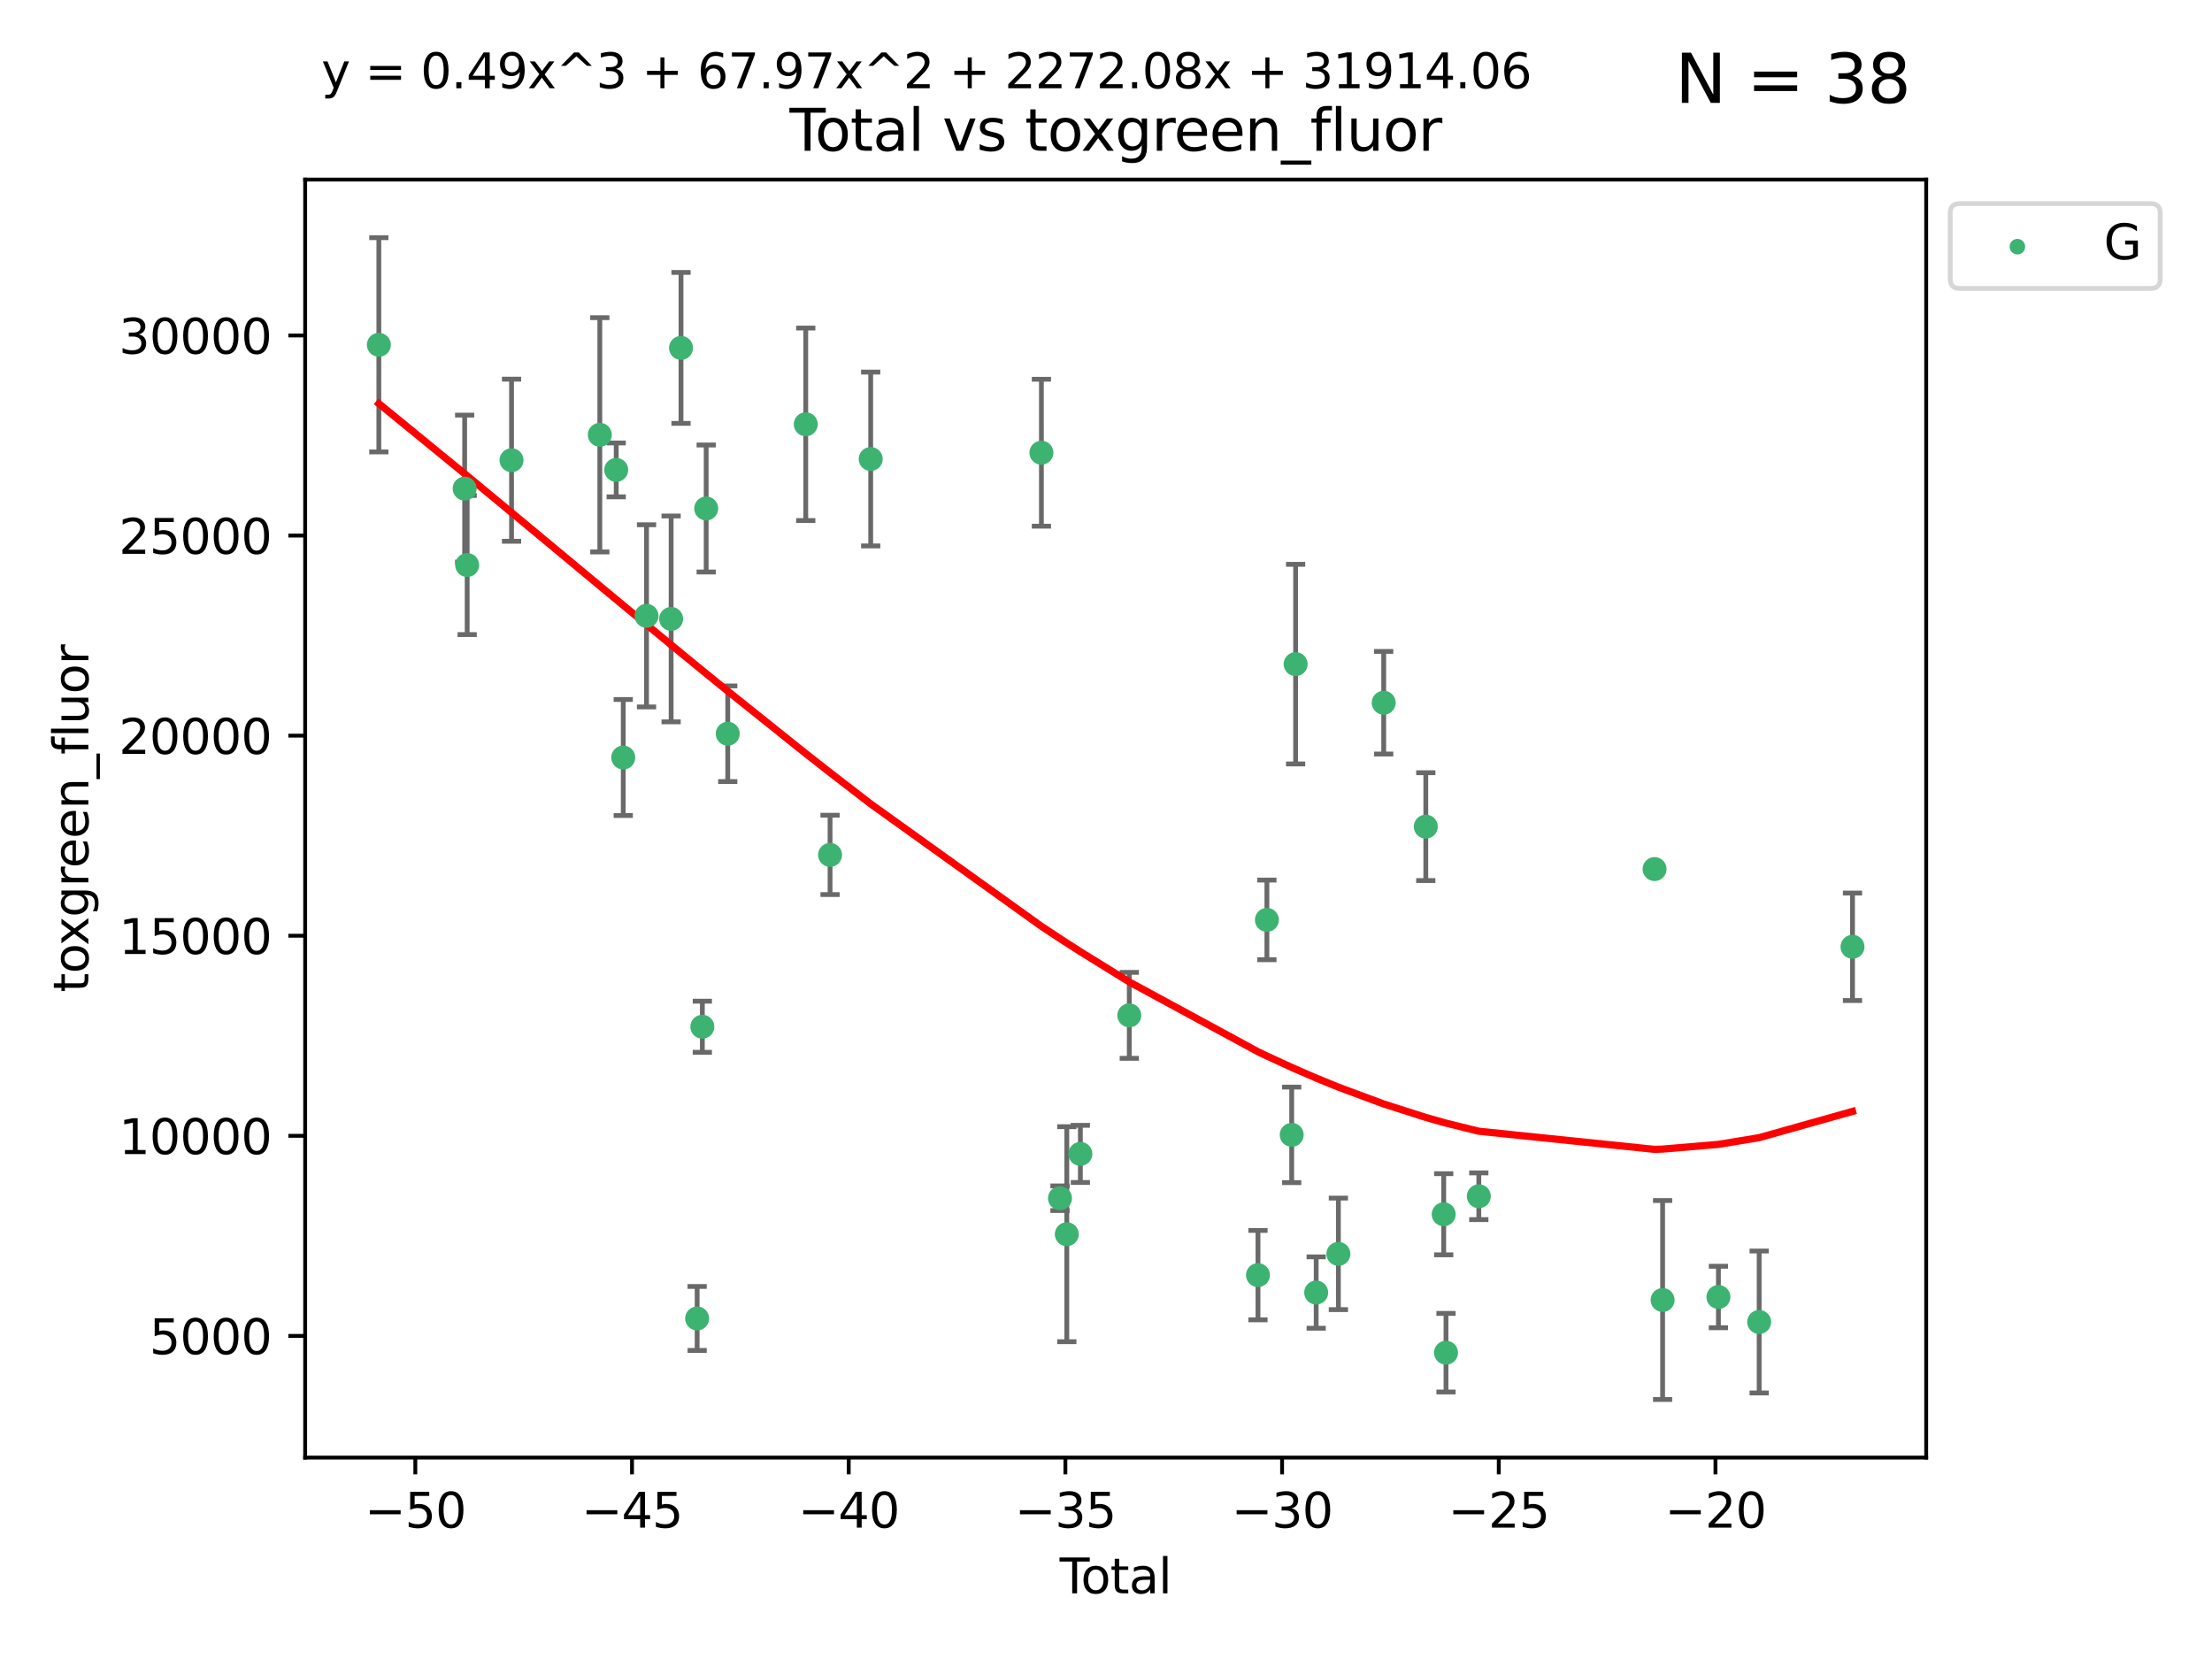 <?xml version="1.0" encoding="utf-8" standalone="no"?>
<!DOCTYPE svg PUBLIC "-//W3C//DTD SVG 1.1//EN"
  "http://www.w3.org/Graphics/SVG/1.1/DTD/svg11.dtd">
<svg xmlns:xlink="http://www.w3.org/1999/xlink" width="460.8pt" height="345.6pt" viewBox="0 0 460.8 345.6" xmlns="http://www.w3.org/2000/svg" version="1.1">
 <defs>
  <style type="text/css">*{stroke-linejoin: round; stroke-linecap: butt}</style>
 </defs>
 <g id="figure_1">
  <g id="patch_1">
   <path d="M 0 345.6 
L 460.8 345.6 
L 460.8 0 
L 0 0 
z
" style="fill: #ffffff"/>
  </g>
  <g id="axes_1">
   <g id="patch_2">
    <path d="M 63.571 303.64 
L 401.26 303.64 
L 401.26 37.411 
L 63.571 37.411 
z
" style="fill: #ffffff"/>
   </g>
   <g id="PathCollection_1">
    <defs>
     <path id="m4b90ef62dd" d="M 0 1.118 
C 0.297 1.118 0.581 1 0.791 0.791 
C 1 0.581 1.118 0.297 1.118 0 
C 1.118 -0.297 1 -0.581 0.791 -0.791 
C 0.581 -1 0.297 -1.118 0 -1.118 
C -0.297 -1.118 -0.581 -1 -0.791 -0.791 
C -1 -0.581 -1.118 -0.297 -1.118 0 
C -1.118 0.297 -1 0.581 -0.791 0.791 
C -0.581 1 -0.297 1.118 0 1.118 
z
" style="stroke: #3cb371"/>
    </defs>
    <g clip-path="url(#pc5e5e5d4c7)">
     <use xlink:href="#m4b90ef62dd" x="78.921" y="71.829" style="fill: #3cb371; stroke: #3cb371"/>
     <use xlink:href="#m4b90ef62dd" x="96.795" y="101.783" style="fill: #3cb371; stroke: #3cb371"/>
     <use xlink:href="#m4b90ef62dd" x="97.319" y="117.705" style="fill: #3cb371; stroke: #3cb371"/>
     <use xlink:href="#m4b90ef62dd" x="106.562" y="95.87" style="fill: #3cb371; stroke: #3cb371"/>
     <use xlink:href="#m4b90ef62dd" x="124.953" y="90.578" style="fill: #3cb371; stroke: #3cb371"/>
     <use xlink:href="#m4b90ef62dd" x="128.369" y="97.889" style="fill: #3cb371; stroke: #3cb371"/>
     <use xlink:href="#m4b90ef62dd" x="129.835" y="157.804" style="fill: #3cb371; stroke: #3cb371"/>
     <use xlink:href="#m4b90ef62dd" x="134.685" y="128.29" style="fill: #3cb371; stroke: #3cb371"/>
     <use xlink:href="#m4b90ef62dd" x="139.807" y="128.929" style="fill: #3cb371; stroke: #3cb371"/>
     <use xlink:href="#m4b90ef62dd" x="141.868" y="72.475" style="fill: #3cb371; stroke: #3cb371"/>
     <use xlink:href="#m4b90ef62dd" x="145.227" y="274.66" style="fill: #3cb371; stroke: #3cb371"/>
     <use xlink:href="#m4b90ef62dd" x="146.31" y="213.887" style="fill: #3cb371; stroke: #3cb371"/>
     <use xlink:href="#m4b90ef62dd" x="147.112" y="105.928" style="fill: #3cb371; stroke: #3cb371"/>
     <use xlink:href="#m4b90ef62dd" x="151.6" y="152.848" style="fill: #3cb371; stroke: #3cb371"/>
     <use xlink:href="#m4b90ef62dd" x="167.853" y="88.387" style="fill: #3cb371; stroke: #3cb371"/>
     <use xlink:href="#m4b90ef62dd" x="172.916" y="178.087" style="fill: #3cb371; stroke: #3cb371"/>
     <use xlink:href="#m4b90ef62dd" x="181.383" y="95.619" style="fill: #3cb371; stroke: #3cb371"/>
     <use xlink:href="#m4b90ef62dd" x="216.945" y="94.31" style="fill: #3cb371; stroke: #3cb371"/>
     <use xlink:href="#m4b90ef62dd" x="220.816" y="249.612" style="fill: #3cb371; stroke: #3cb371"/>
     <use xlink:href="#m4b90ef62dd" x="222.236" y="257.109" style="fill: #3cb371; stroke: #3cb371"/>
     <use xlink:href="#m4b90ef62dd" x="225.061" y="240.379" style="fill: #3cb371; stroke: #3cb371"/>
     <use xlink:href="#m4b90ef62dd" x="235.252" y="211.515" style="fill: #3cb371; stroke: #3cb371"/>
     <use xlink:href="#m4b90ef62dd" x="262.06" y="265.63" style="fill: #3cb371; stroke: #3cb371"/>
     <use xlink:href="#m4b90ef62dd" x="263.919" y="191.631" style="fill: #3cb371; stroke: #3cb371"/>
     <use xlink:href="#m4b90ef62dd" x="269.086" y="236.411" style="fill: #3cb371; stroke: #3cb371"/>
     <use xlink:href="#m4b90ef62dd" x="269.902" y="138.35" style="fill: #3cb371; stroke: #3cb371"/>
     <use xlink:href="#m4b90ef62dd" x="274.184" y="269.261" style="fill: #3cb371; stroke: #3cb371"/>
     <use xlink:href="#m4b90ef62dd" x="278.809" y="261.204" style="fill: #3cb371; stroke: #3cb371"/>
     <use xlink:href="#m4b90ef62dd" x="288.251" y="146.392" style="fill: #3cb371; stroke: #3cb371"/>
     <use xlink:href="#m4b90ef62dd" x="297.018" y="172.205" style="fill: #3cb371; stroke: #3cb371"/>
     <use xlink:href="#m4b90ef62dd" x="300.752" y="252.953" style="fill: #3cb371; stroke: #3cb371"/>
     <use xlink:href="#m4b90ef62dd" x="301.228" y="281.793" style="fill: #3cb371; stroke: #3cb371"/>
     <use xlink:href="#m4b90ef62dd" x="308.064" y="249.2" style="fill: #3cb371; stroke: #3cb371"/>
     <use xlink:href="#m4b90ef62dd" x="344.679" y="181.043" style="fill: #3cb371; stroke: #3cb371"/>
     <use xlink:href="#m4b90ef62dd" x="346.352" y="270.814" style="fill: #3cb371; stroke: #3cb371"/>
     <use xlink:href="#m4b90ef62dd" x="357.978" y="270.188" style="fill: #3cb371; stroke: #3cb371"/>
     <use xlink:href="#m4b90ef62dd" x="366.466" y="275.395" style="fill: #3cb371; stroke: #3cb371"/>
     <use xlink:href="#m4b90ef62dd" x="385.911" y="197.234" style="fill: #3cb371; stroke: #3cb371"/>
    </g>
   </g>
   <g id="matplotlib.axis_1">
    <g id="xtick_1">
     <g id="line2d_1">
      <defs>
       <path id="m1145db786d" d="M 0 0 
L 0 3.5 
" style="stroke: #000000; stroke-width: 0.8"/>
      </defs>
      <g>
       <use xlink:href="#m1145db786d" x="86.519" y="303.64" style="stroke: #000000; stroke-width: 0.8"/>
      </g>
     </g>
     <g id="text_1">
      <!-- −50 -->
      <g transform="translate(75.966 318.238)scale(0.1 -0.1)">
       <defs>
        <path id="DejaVuSans-2212" d="M 678 2272 
L 4684 2272 
L 4684 1741 
L 678 1741 
L 678 2272 
z
" transform="scale(0.016)"/>
        <path id="DejaVuSans-35" d="M 691 4666 
L 3169 4666 
L 3169 4134 
L 1269 4134 
L 1269 2991 
Q 1406 3038 1543 3061 
Q 1681 3084 1819 3084 
Q 2600 3084 3056 2656 
Q 3513 2228 3513 1497 
Q 3513 744 3044 326 
Q 2575 -91 1722 -91 
Q 1428 -91 1123 -41 
Q 819 9 494 109 
L 494 744 
Q 775 591 1075 516 
Q 1375 441 1709 441 
Q 2250 441 2565 725 
Q 2881 1009 2881 1497 
Q 2881 1984 2565 2268 
Q 2250 2553 1709 2553 
Q 1456 2553 1204 2497 
Q 953 2441 691 2322 
L 691 4666 
z
" transform="scale(0.016)"/>
        <path id="DejaVuSans-30" d="M 2034 4250 
Q 1547 4250 1301 3770 
Q 1056 3291 1056 2328 
Q 1056 1369 1301 889 
Q 1547 409 2034 409 
Q 2525 409 2770 889 
Q 3016 1369 3016 2328 
Q 3016 3291 2770 3770 
Q 2525 4250 2034 4250 
z
M 2034 4750 
Q 2819 4750 3233 4129 
Q 3647 3509 3647 2328 
Q 3647 1150 3233 529 
Q 2819 -91 2034 -91 
Q 1250 -91 836 529 
Q 422 1150 422 2328 
Q 422 3509 836 4129 
Q 1250 4750 2034 4750 
z
" transform="scale(0.016)"/>
       </defs>
       <use xlink:href="#DejaVuSans-2212"/>
       <use xlink:href="#DejaVuSans-35" x="83.789"/>
       <use xlink:href="#DejaVuSans-30" x="147.412"/>
      </g>
     </g>
    </g>
    <g id="xtick_2">
     <g id="line2d_2">
      <g>
       <use xlink:href="#m1145db786d" x="131.659" y="303.64" style="stroke: #000000; stroke-width: 0.8"/>
      </g>
     </g>
     <g id="text_2">
      <!-- −45 -->
      <g transform="translate(121.107 318.238)scale(0.1 -0.1)">
       <defs>
        <path id="DejaVuSans-34" d="M 2419 4116 
L 825 1625 
L 2419 1625 
L 2419 4116 
z
M 2253 4666 
L 3047 4666 
L 3047 1625 
L 3713 1625 
L 3713 1100 
L 3047 1100 
L 3047 0 
L 2419 0 
L 2419 1100 
L 313 1100 
L 313 1709 
L 2253 4666 
z
" transform="scale(0.016)"/>
       </defs>
       <use xlink:href="#DejaVuSans-2212"/>
       <use xlink:href="#DejaVuSans-34" x="83.789"/>
       <use xlink:href="#DejaVuSans-35" x="147.412"/>
      </g>
     </g>
    </g>
    <g id="xtick_3">
     <g id="line2d_3">
      <g>
       <use xlink:href="#m1145db786d" x="176.8" y="303.64" style="stroke: #000000; stroke-width: 0.8"/>
      </g>
     </g>
     <g id="text_3">
      <!-- −40 -->
      <g transform="translate(166.247 318.238)scale(0.1 -0.1)">
       <use xlink:href="#DejaVuSans-2212"/>
       <use xlink:href="#DejaVuSans-34" x="83.789"/>
       <use xlink:href="#DejaVuSans-30" x="147.412"/>
      </g>
     </g>
    </g>
    <g id="xtick_4">
     <g id="line2d_4">
      <g>
       <use xlink:href="#m1145db786d" x="221.94" y="303.64" style="stroke: #000000; stroke-width: 0.8"/>
      </g>
     </g>
     <g id="text_4">
      <!-- −35 -->
      <g transform="translate(211.388 318.238)scale(0.1 -0.1)">
       <defs>
        <path id="DejaVuSans-33" d="M 2597 2516 
Q 3050 2419 3304 2112 
Q 3559 1806 3559 1356 
Q 3559 666 3084 287 
Q 2609 -91 1734 -91 
Q 1441 -91 1130 -33 
Q 819 25 488 141 
L 488 750 
Q 750 597 1062 519 
Q 1375 441 1716 441 
Q 2309 441 2620 675 
Q 2931 909 2931 1356 
Q 2931 1769 2642 2001 
Q 2353 2234 1838 2234 
L 1294 2234 
L 1294 2753 
L 1863 2753 
Q 2328 2753 2575 2939 
Q 2822 3125 2822 3475 
Q 2822 3834 2567 4026 
Q 2313 4219 1838 4219 
Q 1578 4219 1281 4162 
Q 984 4106 628 3988 
L 628 4550 
Q 988 4650 1302 4700 
Q 1616 4750 1894 4750 
Q 2613 4750 3031 4423 
Q 3450 4097 3450 3541 
Q 3450 3153 3228 2886 
Q 3006 2619 2597 2516 
z
" transform="scale(0.016)"/>
       </defs>
       <use xlink:href="#DejaVuSans-2212"/>
       <use xlink:href="#DejaVuSans-33" x="83.789"/>
       <use xlink:href="#DejaVuSans-35" x="147.412"/>
      </g>
     </g>
    </g>
    <g id="xtick_5">
     <g id="line2d_5">
      <g>
       <use xlink:href="#m1145db786d" x="267.081" y="303.64" style="stroke: #000000; stroke-width: 0.8"/>
      </g>
     </g>
     <g id="text_5">
      <!-- −30 -->
      <g transform="translate(256.528 318.238)scale(0.1 -0.1)">
       <use xlink:href="#DejaVuSans-2212"/>
       <use xlink:href="#DejaVuSans-33" x="83.789"/>
       <use xlink:href="#DejaVuSans-30" x="147.412"/>
      </g>
     </g>
    </g>
    <g id="xtick_6">
     <g id="line2d_6">
      <g>
       <use xlink:href="#m1145db786d" x="312.221" y="303.64" style="stroke: #000000; stroke-width: 0.8"/>
      </g>
     </g>
     <g id="text_6">
      <!-- −25 -->
      <g transform="translate(301.669 318.238)scale(0.1 -0.1)">
       <defs>
        <path id="DejaVuSans-32" d="M 1228 531 
L 3431 531 
L 3431 0 
L 469 0 
L 469 531 
Q 828 903 1448 1529 
Q 2069 2156 2228 2338 
Q 2531 2678 2651 2914 
Q 2772 3150 2772 3378 
Q 2772 3750 2511 3984 
Q 2250 4219 1831 4219 
Q 1534 4219 1204 4116 
Q 875 4013 500 3803 
L 500 4441 
Q 881 4594 1212 4672 
Q 1544 4750 1819 4750 
Q 2544 4750 2975 4387 
Q 3406 4025 3406 3419 
Q 3406 3131 3298 2873 
Q 3191 2616 2906 2266 
Q 2828 2175 2409 1742 
Q 1991 1309 1228 531 
z
" transform="scale(0.016)"/>
       </defs>
       <use xlink:href="#DejaVuSans-2212"/>
       <use xlink:href="#DejaVuSans-32" x="83.789"/>
       <use xlink:href="#DejaVuSans-35" x="147.412"/>
      </g>
     </g>
    </g>
    <g id="xtick_7">
     <g id="line2d_7">
      <g>
       <use xlink:href="#m1145db786d" x="357.362" y="303.64" style="stroke: #000000; stroke-width: 0.8"/>
      </g>
     </g>
     <g id="text_7">
      <!-- −20 -->
      <g transform="translate(346.81 318.238)scale(0.1 -0.1)">
       <use xlink:href="#DejaVuSans-2212"/>
       <use xlink:href="#DejaVuSans-32" x="83.789"/>
       <use xlink:href="#DejaVuSans-30" x="147.412"/>
      </g>
     </g>
    </g>
    <g id="text_8">
     <!-- Total -->
     <g transform="translate(220.739 331.917)scale(0.1 -0.1)">
      <defs>
       <path id="DejaVuSans-54" d="M -19 4666 
L 3928 4666 
L 3928 4134 
L 2272 4134 
L 2272 0 
L 1638 0 
L 1638 4134 
L -19 4134 
L -19 4666 
z
" transform="scale(0.016)"/>
       <path id="DejaVuSans-6f" d="M 1959 3097 
Q 1497 3097 1228 2736 
Q 959 2375 959 1747 
Q 959 1119 1226 758 
Q 1494 397 1959 397 
Q 2419 397 2687 759 
Q 2956 1122 2956 1747 
Q 2956 2369 2687 2733 
Q 2419 3097 1959 3097 
z
M 1959 3584 
Q 2709 3584 3137 3096 
Q 3566 2609 3566 1747 
Q 3566 888 3137 398 
Q 2709 -91 1959 -91 
Q 1206 -91 779 398 
Q 353 888 353 1747 
Q 353 2609 779 3096 
Q 1206 3584 1959 3584 
z
" transform="scale(0.016)"/>
       <path id="DejaVuSans-74" d="M 1172 4494 
L 1172 3500 
L 2356 3500 
L 2356 3053 
L 1172 3053 
L 1172 1153 
Q 1172 725 1289 603 
Q 1406 481 1766 481 
L 2356 481 
L 2356 0 
L 1766 0 
Q 1100 0 847 248 
Q 594 497 594 1153 
L 594 3053 
L 172 3053 
L 172 3500 
L 594 3500 
L 594 4494 
L 1172 4494 
z
" transform="scale(0.016)"/>
       <path id="DejaVuSans-61" d="M 2194 1759 
Q 1497 1759 1228 1600 
Q 959 1441 959 1056 
Q 959 750 1161 570 
Q 1363 391 1709 391 
Q 2188 391 2477 730 
Q 2766 1069 2766 1631 
L 2766 1759 
L 2194 1759 
z
M 3341 1997 
L 3341 0 
L 2766 0 
L 2766 531 
Q 2569 213 2275 61 
Q 1981 -91 1556 -91 
Q 1019 -91 701 211 
Q 384 513 384 1019 
Q 384 1609 779 1909 
Q 1175 2209 1959 2209 
L 2766 2209 
L 2766 2266 
Q 2766 2663 2505 2880 
Q 2244 3097 1772 3097 
Q 1472 3097 1187 3025 
Q 903 2953 641 2809 
L 641 3341 
Q 956 3463 1253 3523 
Q 1550 3584 1831 3584 
Q 2591 3584 2966 3190 
Q 3341 2797 3341 1997 
z
" transform="scale(0.016)"/>
       <path id="DejaVuSans-6c" d="M 603 4863 
L 1178 4863 
L 1178 0 
L 603 0 
L 603 4863 
z
" transform="scale(0.016)"/>
      </defs>
      <use xlink:href="#DejaVuSans-54"/>
      <use xlink:href="#DejaVuSans-6f" x="44.084"/>
      <use xlink:href="#DejaVuSans-74" x="105.266"/>
      <use xlink:href="#DejaVuSans-61" x="144.475"/>
      <use xlink:href="#DejaVuSans-6c" x="205.754"/>
     </g>
    </g>
   </g>
   <g id="matplotlib.axis_2">
    <g id="ytick_1">
     <g id="line2d_8">
      <defs>
       <path id="mf667f6e988" d="M 0 0 
L -3.5 0 
" style="stroke: #000000; stroke-width: 0.8"/>
      </defs>
      <g>
       <use xlink:href="#mf667f6e988" x="63.571" y="278.294" style="stroke: #000000; stroke-width: 0.8"/>
      </g>
     </g>
     <g id="text_9">
      <!-- 5000 -->
      <g transform="translate(31.121 282.093)scale(0.1 -0.1)">
       <use xlink:href="#DejaVuSans-35"/>
       <use xlink:href="#DejaVuSans-30" x="63.623"/>
       <use xlink:href="#DejaVuSans-30" x="127.246"/>
       <use xlink:href="#DejaVuSans-30" x="190.869"/>
      </g>
     </g>
    </g>
    <g id="ytick_2">
     <g id="line2d_9">
      <g>
       <use xlink:href="#mf667f6e988" x="63.571" y="236.612" style="stroke: #000000; stroke-width: 0.8"/>
      </g>
     </g>
     <g id="text_10">
      <!-- 10000 -->
      <g transform="translate(24.759 240.412)scale(0.1 -0.1)">
       <defs>
        <path id="DejaVuSans-31" d="M 794 531 
L 1825 531 
L 1825 4091 
L 703 3866 
L 703 4441 
L 1819 4666 
L 2450 4666 
L 2450 531 
L 3481 531 
L 3481 0 
L 794 0 
L 794 531 
z
" transform="scale(0.016)"/>
       </defs>
       <use xlink:href="#DejaVuSans-31"/>
       <use xlink:href="#DejaVuSans-30" x="63.623"/>
       <use xlink:href="#DejaVuSans-30" x="127.246"/>
       <use xlink:href="#DejaVuSans-30" x="190.869"/>
       <use xlink:href="#DejaVuSans-30" x="254.492"/>
      </g>
     </g>
    </g>
    <g id="ytick_3">
     <g id="line2d_10">
      <g>
       <use xlink:href="#mf667f6e988" x="63.571" y="194.931" style="stroke: #000000; stroke-width: 0.8"/>
      </g>
     </g>
     <g id="text_11">
      <!-- 15000 -->
      <g transform="translate(24.759 198.73)scale(0.1 -0.1)">
       <use xlink:href="#DejaVuSans-31"/>
       <use xlink:href="#DejaVuSans-35" x="63.623"/>
       <use xlink:href="#DejaVuSans-30" x="127.246"/>
       <use xlink:href="#DejaVuSans-30" x="190.869"/>
       <use xlink:href="#DejaVuSans-30" x="254.492"/>
      </g>
     </g>
    </g>
    <g id="ytick_4">
     <g id="line2d_11">
      <g>
       <use xlink:href="#mf667f6e988" x="63.571" y="153.249" style="stroke: #000000; stroke-width: 0.8"/>
      </g>
     </g>
     <g id="text_12">
      <!-- 20000 -->
      <g transform="translate(24.759 157.048)scale(0.1 -0.1)">
       <use xlink:href="#DejaVuSans-32"/>
       <use xlink:href="#DejaVuSans-30" x="63.623"/>
       <use xlink:href="#DejaVuSans-30" x="127.246"/>
       <use xlink:href="#DejaVuSans-30" x="190.869"/>
       <use xlink:href="#DejaVuSans-30" x="254.492"/>
      </g>
     </g>
    </g>
    <g id="ytick_5">
     <g id="line2d_12">
      <g>
       <use xlink:href="#mf667f6e988" x="63.571" y="111.567" style="stroke: #000000; stroke-width: 0.8"/>
      </g>
     </g>
     <g id="text_13">
      <!-- 25000 -->
      <g transform="translate(24.759 115.367)scale(0.1 -0.1)">
       <use xlink:href="#DejaVuSans-32"/>
       <use xlink:href="#DejaVuSans-35" x="63.623"/>
       <use xlink:href="#DejaVuSans-30" x="127.246"/>
       <use xlink:href="#DejaVuSans-30" x="190.869"/>
       <use xlink:href="#DejaVuSans-30" x="254.492"/>
      </g>
     </g>
    </g>
    <g id="ytick_6">
     <g id="line2d_13">
      <g>
       <use xlink:href="#mf667f6e988" x="63.571" y="69.886" style="stroke: #000000; stroke-width: 0.8"/>
      </g>
     </g>
     <g id="text_14">
      <!-- 30000 -->
      <g transform="translate(24.759 73.685)scale(0.1 -0.1)">
       <use xlink:href="#DejaVuSans-33"/>
       <use xlink:href="#DejaVuSans-30" x="63.623"/>
       <use xlink:href="#DejaVuSans-30" x="127.246"/>
       <use xlink:href="#DejaVuSans-30" x="190.869"/>
       <use xlink:href="#DejaVuSans-30" x="254.492"/>
      </g>
     </g>
    </g>
    <g id="text_15">
     <!-- toxgreen_fluor -->
     <g transform="translate(18.401 206.72)rotate(-90)scale(0.1 -0.1)">
      <defs>
       <path id="DejaVuSans-78" d="M 3513 3500 
L 2247 1797 
L 3578 0 
L 2900 0 
L 1881 1375 
L 863 0 
L 184 0 
L 1544 1831 
L 300 3500 
L 978 3500 
L 1906 2253 
L 2834 3500 
L 3513 3500 
z
" transform="scale(0.016)"/>
       <path id="DejaVuSans-67" d="M 2906 1791 
Q 2906 2416 2648 2759 
Q 2391 3103 1925 3103 
Q 1463 3103 1205 2759 
Q 947 2416 947 1791 
Q 947 1169 1205 825 
Q 1463 481 1925 481 
Q 2391 481 2648 825 
Q 2906 1169 2906 1791 
z
M 3481 434 
Q 3481 -459 3084 -895 
Q 2688 -1331 1869 -1331 
Q 1566 -1331 1297 -1286 
Q 1028 -1241 775 -1147 
L 775 -588 
Q 1028 -725 1275 -790 
Q 1522 -856 1778 -856 
Q 2344 -856 2625 -561 
Q 2906 -266 2906 331 
L 2906 616 
Q 2728 306 2450 153 
Q 2172 0 1784 0 
Q 1141 0 747 490 
Q 353 981 353 1791 
Q 353 2603 747 3093 
Q 1141 3584 1784 3584 
Q 2172 3584 2450 3431 
Q 2728 3278 2906 2969 
L 2906 3500 
L 3481 3500 
L 3481 434 
z
" transform="scale(0.016)"/>
       <path id="DejaVuSans-72" d="M 2631 2963 
Q 2534 3019 2420 3045 
Q 2306 3072 2169 3072 
Q 1681 3072 1420 2755 
Q 1159 2438 1159 1844 
L 1159 0 
L 581 0 
L 581 3500 
L 1159 3500 
L 1159 2956 
Q 1341 3275 1631 3429 
Q 1922 3584 2338 3584 
Q 2397 3584 2469 3576 
Q 2541 3569 2628 3553 
L 2631 2963 
z
" transform="scale(0.016)"/>
       <path id="DejaVuSans-65" d="M 3597 1894 
L 3597 1613 
L 953 1613 
Q 991 1019 1311 708 
Q 1631 397 2203 397 
Q 2534 397 2845 478 
Q 3156 559 3463 722 
L 3463 178 
Q 3153 47 2828 -22 
Q 2503 -91 2169 -91 
Q 1331 -91 842 396 
Q 353 884 353 1716 
Q 353 2575 817 3079 
Q 1281 3584 2069 3584 
Q 2775 3584 3186 3129 
Q 3597 2675 3597 1894 
z
M 3022 2063 
Q 3016 2534 2758 2815 
Q 2500 3097 2075 3097 
Q 1594 3097 1305 2825 
Q 1016 2553 972 2059 
L 3022 2063 
z
" transform="scale(0.016)"/>
       <path id="DejaVuSans-6e" d="M 3513 2113 
L 3513 0 
L 2938 0 
L 2938 2094 
Q 2938 2591 2744 2837 
Q 2550 3084 2163 3084 
Q 1697 3084 1428 2787 
Q 1159 2491 1159 1978 
L 1159 0 
L 581 0 
L 581 3500 
L 1159 3500 
L 1159 2956 
Q 1366 3272 1645 3428 
Q 1925 3584 2291 3584 
Q 2894 3584 3203 3211 
Q 3513 2838 3513 2113 
z
" transform="scale(0.016)"/>
       <path id="DejaVuSans-5f" d="M 3263 -1063 
L 3263 -1509 
L -63 -1509 
L -63 -1063 
L 3263 -1063 
z
" transform="scale(0.016)"/>
       <path id="DejaVuSans-66" d="M 2375 4863 
L 2375 4384 
L 1825 4384 
Q 1516 4384 1395 4259 
Q 1275 4134 1275 3809 
L 1275 3500 
L 2222 3500 
L 2222 3053 
L 1275 3053 
L 1275 0 
L 697 0 
L 697 3053 
L 147 3053 
L 147 3500 
L 697 3500 
L 697 3744 
Q 697 4328 969 4595 
Q 1241 4863 1831 4863 
L 2375 4863 
z
" transform="scale(0.016)"/>
       <path id="DejaVuSans-75" d="M 544 1381 
L 544 3500 
L 1119 3500 
L 1119 1403 
Q 1119 906 1312 657 
Q 1506 409 1894 409 
Q 2359 409 2629 706 
Q 2900 1003 2900 1516 
L 2900 3500 
L 3475 3500 
L 3475 0 
L 2900 0 
L 2900 538 
Q 2691 219 2414 64 
Q 2138 -91 1772 -91 
Q 1169 -91 856 284 
Q 544 659 544 1381 
z
M 1991 3584 
L 1991 3584 
z
" transform="scale(0.016)"/>
      </defs>
      <use xlink:href="#DejaVuSans-74"/>
      <use xlink:href="#DejaVuSans-6f" x="39.209"/>
      <use xlink:href="#DejaVuSans-78" x="97.266"/>
      <use xlink:href="#DejaVuSans-67" x="156.445"/>
      <use xlink:href="#DejaVuSans-72" x="219.922"/>
      <use xlink:href="#DejaVuSans-65" x="258.785"/>
      <use xlink:href="#DejaVuSans-65" x="320.309"/>
      <use xlink:href="#DejaVuSans-6e" x="381.832"/>
      <use xlink:href="#DejaVuSans-5f" x="445.211"/>
      <use xlink:href="#DejaVuSans-66" x="495.211"/>
      <use xlink:href="#DejaVuSans-6c" x="530.416"/>
      <use xlink:href="#DejaVuSans-75" x="558.199"/>
      <use xlink:href="#DejaVuSans-6f" x="621.578"/>
      <use xlink:href="#DejaVuSans-72" x="682.76"/>
     </g>
    </g>
   </g>
   <g id="LineCollection_1">
    <path d="M 78.921 94.146 
L 78.921 49.513 
" clip-path="url(#pc5e5e5d4c7)" style="fill: none; stroke: #696969"/>
    <path d="M 96.795 117.09 
L 96.795 86.476 
" clip-path="url(#pc5e5e5d4c7)" style="fill: none; stroke: #696969"/>
    <path d="M 97.319 132.193 
L 97.319 103.217 
" clip-path="url(#pc5e5e5d4c7)" style="fill: none; stroke: #696969"/>
    <path d="M 106.562 112.753 
L 106.562 78.987 
" clip-path="url(#pc5e5e5d4c7)" style="fill: none; stroke: #696969"/>
    <path d="M 124.953 114.978 
L 124.953 66.177 
" clip-path="url(#pc5e5e5d4c7)" style="fill: none; stroke: #696969"/>
    <path d="M 128.369 103.502 
L 128.369 92.276 
" clip-path="url(#pc5e5e5d4c7)" style="fill: none; stroke: #696969"/>
    <path d="M 129.835 169.888 
L 129.835 145.72 
" clip-path="url(#pc5e5e5d4c7)" style="fill: none; stroke: #696969"/>
    <path d="M 134.685 147.266 
L 134.685 109.315 
" clip-path="url(#pc5e5e5d4c7)" style="fill: none; stroke: #696969"/>
    <path d="M 139.807 150.371 
L 139.807 107.487 
" clip-path="url(#pc5e5e5d4c7)" style="fill: none; stroke: #696969"/>
    <path d="M 141.868 88.198 
L 141.868 56.753 
" clip-path="url(#pc5e5e5d4c7)" style="fill: none; stroke: #696969"/>
    <path d="M 145.227 281.323 
L 145.227 267.998 
" clip-path="url(#pc5e5e5d4c7)" style="fill: none; stroke: #696969"/>
    <path d="M 146.31 219.21 
L 146.31 208.565 
" clip-path="url(#pc5e5e5d4c7)" style="fill: none; stroke: #696969"/>
    <path d="M 147.112 119.158 
L 147.112 92.699 
" clip-path="url(#pc5e5e5d4c7)" style="fill: none; stroke: #696969"/>
    <path d="M 151.6 162.808 
L 151.6 142.888 
" clip-path="url(#pc5e5e5d4c7)" style="fill: none; stroke: #696969"/>
    <path d="M 167.853 108.436 
L 167.853 68.338 
" clip-path="url(#pc5e5e5d4c7)" style="fill: none; stroke: #696969"/>
    <path d="M 172.916 186.35 
L 172.916 169.825 
" clip-path="url(#pc5e5e5d4c7)" style="fill: none; stroke: #696969"/>
    <path d="M 181.383 113.725 
L 181.383 77.513 
" clip-path="url(#pc5e5e5d4c7)" style="fill: none; stroke: #696969"/>
    <path d="M 216.945 109.615 
L 216.945 79.005 
" clip-path="url(#pc5e5e5d4c7)" style="fill: none; stroke: #696969"/>
    <path d="M 220.816 252.18 
L 220.816 247.044 
" clip-path="url(#pc5e5e5d4c7)" style="fill: none; stroke: #696969"/>
    <path d="M 222.236 279.504 
L 222.236 234.714 
" clip-path="url(#pc5e5e5d4c7)" style="fill: none; stroke: #696969"/>
    <path d="M 225.061 246.33 
L 225.061 234.428 
" clip-path="url(#pc5e5e5d4c7)" style="fill: none; stroke: #696969"/>
    <path d="M 235.252 220.472 
L 235.252 202.558 
" clip-path="url(#pc5e5e5d4c7)" style="fill: none; stroke: #696969"/>
    <path d="M 262.06 274.942 
L 262.06 256.319 
" clip-path="url(#pc5e5e5d4c7)" style="fill: none; stroke: #696969"/>
    <path d="M 263.919 199.924 
L 263.919 183.337 
" clip-path="url(#pc5e5e5d4c7)" style="fill: none; stroke: #696969"/>
    <path d="M 269.086 246.36 
L 269.086 226.463 
" clip-path="url(#pc5e5e5d4c7)" style="fill: none; stroke: #696969"/>
    <path d="M 269.902 159.143 
L 269.902 117.557 
" clip-path="url(#pc5e5e5d4c7)" style="fill: none; stroke: #696969"/>
    <path d="M 274.184 276.693 
L 274.184 261.829 
" clip-path="url(#pc5e5e5d4c7)" style="fill: none; stroke: #696969"/>
    <path d="M 278.809 272.817 
L 278.809 249.591 
" clip-path="url(#pc5e5e5d4c7)" style="fill: none; stroke: #696969"/>
    <path d="M 288.251 157.078 
L 288.251 135.706 
" clip-path="url(#pc5e5e5d4c7)" style="fill: none; stroke: #696969"/>
    <path d="M 297.018 183.435 
L 297.018 160.974 
" clip-path="url(#pc5e5e5d4c7)" style="fill: none; stroke: #696969"/>
    <path d="M 300.752 261.404 
L 300.752 244.502 
" clip-path="url(#pc5e5e5d4c7)" style="fill: none; stroke: #696969"/>
    <path d="M 301.228 289.981 
L 301.228 273.606 
" clip-path="url(#pc5e5e5d4c7)" style="fill: none; stroke: #696969"/>
    <path d="M 308.064 254.065 
L 308.064 244.335 
" clip-path="url(#pc5e5e5d4c7)" style="fill: none; stroke: #696969"/>
    <path d="M 344.679 181.82 
L 344.679 180.266 
" clip-path="url(#pc5e5e5d4c7)" style="fill: none; stroke: #696969"/>
    <path d="M 346.352 291.539 
L 346.352 250.089 
" clip-path="url(#pc5e5e5d4c7)" style="fill: none; stroke: #696969"/>
    <path d="M 357.978 276.589 
L 357.978 263.787 
" clip-path="url(#pc5e5e5d4c7)" style="fill: none; stroke: #696969"/>
    <path d="M 366.466 290.181 
L 366.466 260.61 
" clip-path="url(#pc5e5e5d4c7)" style="fill: none; stroke: #696969"/>
    <path d="M 385.911 208.43 
L 385.911 186.039 
" clip-path="url(#pc5e5e5d4c7)" style="fill: none; stroke: #696969"/>
   </g>
   <g id="line2d_14">
    <defs>
     <path id="mbd8e2558dc" d="M 2 0 
L -2 -0 
" style="stroke: #696969"/>
    </defs>
    <g clip-path="url(#pc5e5e5d4c7)">
     <use xlink:href="#mbd8e2558dc" x="78.921" y="94.146" style="fill: #696969; stroke: #696969"/>
     <use xlink:href="#mbd8e2558dc" x="96.795" y="117.09" style="fill: #696969; stroke: #696969"/>
     <use xlink:href="#mbd8e2558dc" x="97.319" y="132.193" style="fill: #696969; stroke: #696969"/>
     <use xlink:href="#mbd8e2558dc" x="106.562" y="112.753" style="fill: #696969; stroke: #696969"/>
     <use xlink:href="#mbd8e2558dc" x="124.953" y="114.978" style="fill: #696969; stroke: #696969"/>
     <use xlink:href="#mbd8e2558dc" x="128.369" y="103.502" style="fill: #696969; stroke: #696969"/>
     <use xlink:href="#mbd8e2558dc" x="129.835" y="169.888" style="fill: #696969; stroke: #696969"/>
     <use xlink:href="#mbd8e2558dc" x="134.685" y="147.266" style="fill: #696969; stroke: #696969"/>
     <use xlink:href="#mbd8e2558dc" x="139.807" y="150.371" style="fill: #696969; stroke: #696969"/>
     <use xlink:href="#mbd8e2558dc" x="141.868" y="88.198" style="fill: #696969; stroke: #696969"/>
     <use xlink:href="#mbd8e2558dc" x="145.227" y="281.323" style="fill: #696969; stroke: #696969"/>
     <use xlink:href="#mbd8e2558dc" x="146.31" y="219.21" style="fill: #696969; stroke: #696969"/>
     <use xlink:href="#mbd8e2558dc" x="147.112" y="119.158" style="fill: #696969; stroke: #696969"/>
     <use xlink:href="#mbd8e2558dc" x="151.6" y="162.808" style="fill: #696969; stroke: #696969"/>
     <use xlink:href="#mbd8e2558dc" x="167.853" y="108.436" style="fill: #696969; stroke: #696969"/>
     <use xlink:href="#mbd8e2558dc" x="172.916" y="186.35" style="fill: #696969; stroke: #696969"/>
     <use xlink:href="#mbd8e2558dc" x="181.383" y="113.725" style="fill: #696969; stroke: #696969"/>
     <use xlink:href="#mbd8e2558dc" x="216.945" y="109.615" style="fill: #696969; stroke: #696969"/>
     <use xlink:href="#mbd8e2558dc" x="220.816" y="252.18" style="fill: #696969; stroke: #696969"/>
     <use xlink:href="#mbd8e2558dc" x="222.236" y="279.504" style="fill: #696969; stroke: #696969"/>
     <use xlink:href="#mbd8e2558dc" x="225.061" y="246.33" style="fill: #696969; stroke: #696969"/>
     <use xlink:href="#mbd8e2558dc" x="235.252" y="220.472" style="fill: #696969; stroke: #696969"/>
     <use xlink:href="#mbd8e2558dc" x="262.06" y="274.942" style="fill: #696969; stroke: #696969"/>
     <use xlink:href="#mbd8e2558dc" x="263.919" y="199.924" style="fill: #696969; stroke: #696969"/>
     <use xlink:href="#mbd8e2558dc" x="269.086" y="246.36" style="fill: #696969; stroke: #696969"/>
     <use xlink:href="#mbd8e2558dc" x="269.902" y="159.143" style="fill: #696969; stroke: #696969"/>
     <use xlink:href="#mbd8e2558dc" x="274.184" y="276.693" style="fill: #696969; stroke: #696969"/>
     <use xlink:href="#mbd8e2558dc" x="278.809" y="272.817" style="fill: #696969; stroke: #696969"/>
     <use xlink:href="#mbd8e2558dc" x="288.251" y="157.078" style="fill: #696969; stroke: #696969"/>
     <use xlink:href="#mbd8e2558dc" x="297.018" y="183.435" style="fill: #696969; stroke: #696969"/>
     <use xlink:href="#mbd8e2558dc" x="300.752" y="261.404" style="fill: #696969; stroke: #696969"/>
     <use xlink:href="#mbd8e2558dc" x="301.228" y="289.981" style="fill: #696969; stroke: #696969"/>
     <use xlink:href="#mbd8e2558dc" x="308.064" y="254.065" style="fill: #696969; stroke: #696969"/>
     <use xlink:href="#mbd8e2558dc" x="344.679" y="181.82" style="fill: #696969; stroke: #696969"/>
     <use xlink:href="#mbd8e2558dc" x="346.352" y="291.539" style="fill: #696969; stroke: #696969"/>
     <use xlink:href="#mbd8e2558dc" x="357.978" y="276.589" style="fill: #696969; stroke: #696969"/>
     <use xlink:href="#mbd8e2558dc" x="366.466" y="290.181" style="fill: #696969; stroke: #696969"/>
     <use xlink:href="#mbd8e2558dc" x="385.911" y="208.43" style="fill: #696969; stroke: #696969"/>
    </g>
   </g>
   <g id="line2d_15">
    <g clip-path="url(#pc5e5e5d4c7)">
     <use xlink:href="#mbd8e2558dc" x="78.921" y="49.513" style="fill: #696969; stroke: #696969"/>
     <use xlink:href="#mbd8e2558dc" x="96.795" y="86.476" style="fill: #696969; stroke: #696969"/>
     <use xlink:href="#mbd8e2558dc" x="97.319" y="103.217" style="fill: #696969; stroke: #696969"/>
     <use xlink:href="#mbd8e2558dc" x="106.562" y="78.987" style="fill: #696969; stroke: #696969"/>
     <use xlink:href="#mbd8e2558dc" x="124.953" y="66.177" style="fill: #696969; stroke: #696969"/>
     <use xlink:href="#mbd8e2558dc" x="128.369" y="92.276" style="fill: #696969; stroke: #696969"/>
     <use xlink:href="#mbd8e2558dc" x="129.835" y="145.72" style="fill: #696969; stroke: #696969"/>
     <use xlink:href="#mbd8e2558dc" x="134.685" y="109.315" style="fill: #696969; stroke: #696969"/>
     <use xlink:href="#mbd8e2558dc" x="139.807" y="107.487" style="fill: #696969; stroke: #696969"/>
     <use xlink:href="#mbd8e2558dc" x="141.868" y="56.753" style="fill: #696969; stroke: #696969"/>
     <use xlink:href="#mbd8e2558dc" x="145.227" y="267.998" style="fill: #696969; stroke: #696969"/>
     <use xlink:href="#mbd8e2558dc" x="146.31" y="208.565" style="fill: #696969; stroke: #696969"/>
     <use xlink:href="#mbd8e2558dc" x="147.112" y="92.699" style="fill: #696969; stroke: #696969"/>
     <use xlink:href="#mbd8e2558dc" x="151.6" y="142.888" style="fill: #696969; stroke: #696969"/>
     <use xlink:href="#mbd8e2558dc" x="167.853" y="68.338" style="fill: #696969; stroke: #696969"/>
     <use xlink:href="#mbd8e2558dc" x="172.916" y="169.825" style="fill: #696969; stroke: #696969"/>
     <use xlink:href="#mbd8e2558dc" x="181.383" y="77.513" style="fill: #696969; stroke: #696969"/>
     <use xlink:href="#mbd8e2558dc" x="216.945" y="79.005" style="fill: #696969; stroke: #696969"/>
     <use xlink:href="#mbd8e2558dc" x="220.816" y="247.044" style="fill: #696969; stroke: #696969"/>
     <use xlink:href="#mbd8e2558dc" x="222.236" y="234.714" style="fill: #696969; stroke: #696969"/>
     <use xlink:href="#mbd8e2558dc" x="225.061" y="234.428" style="fill: #696969; stroke: #696969"/>
     <use xlink:href="#mbd8e2558dc" x="235.252" y="202.558" style="fill: #696969; stroke: #696969"/>
     <use xlink:href="#mbd8e2558dc" x="262.06" y="256.319" style="fill: #696969; stroke: #696969"/>
     <use xlink:href="#mbd8e2558dc" x="263.919" y="183.337" style="fill: #696969; stroke: #696969"/>
     <use xlink:href="#mbd8e2558dc" x="269.086" y="226.463" style="fill: #696969; stroke: #696969"/>
     <use xlink:href="#mbd8e2558dc" x="269.902" y="117.557" style="fill: #696969; stroke: #696969"/>
     <use xlink:href="#mbd8e2558dc" x="274.184" y="261.829" style="fill: #696969; stroke: #696969"/>
     <use xlink:href="#mbd8e2558dc" x="278.809" y="249.591" style="fill: #696969; stroke: #696969"/>
     <use xlink:href="#mbd8e2558dc" x="288.251" y="135.706" style="fill: #696969; stroke: #696969"/>
     <use xlink:href="#mbd8e2558dc" x="297.018" y="160.974" style="fill: #696969; stroke: #696969"/>
     <use xlink:href="#mbd8e2558dc" x="300.752" y="244.502" style="fill: #696969; stroke: #696969"/>
     <use xlink:href="#mbd8e2558dc" x="301.228" y="273.606" style="fill: #696969; stroke: #696969"/>
     <use xlink:href="#mbd8e2558dc" x="308.064" y="244.335" style="fill: #696969; stroke: #696969"/>
     <use xlink:href="#mbd8e2558dc" x="344.679" y="180.266" style="fill: #696969; stroke: #696969"/>
     <use xlink:href="#mbd8e2558dc" x="346.352" y="250.089" style="fill: #696969; stroke: #696969"/>
     <use xlink:href="#mbd8e2558dc" x="357.978" y="263.787" style="fill: #696969; stroke: #696969"/>
     <use xlink:href="#mbd8e2558dc" x="366.466" y="260.61" style="fill: #696969; stroke: #696969"/>
     <use xlink:href="#mbd8e2558dc" x="385.911" y="186.039" style="fill: #696969; stroke: #696969"/>
    </g>
   </g>
   <g id="line2d_16">
    <path d="M 78.921 84.078 
L 96.795 98.688 
L 97.319 99.12 
L 106.562 106.771 
L 124.953 122.052 
L 128.369 124.886 
L 129.835 126.101 
L 134.685 130.113 
L 139.807 134.335 
L 141.868 136.029 
L 145.227 138.78 
L 146.31 139.666 
L 147.112 140.32 
L 151.6 143.972 
L 167.853 156.978 
L 172.916 160.945 
L 181.383 167.471 
L 216.945 192.969 
L 220.816 195.518 
L 222.236 196.44 
L 225.061 198.255 
L 235.252 204.555 
L 262.06 219.097 
L 263.919 219.985 
L 269.086 222.363 
L 269.902 222.727 
L 274.184 224.578 
L 278.809 226.471 
L 288.251 229.976 
L 297.018 232.779 
L 300.752 233.835 
L 301.228 233.964 
L 308.064 235.656 
L 344.679 239.434 
L 346.352 239.377 
L 357.978 238.392 
L 366.466 236.996 
L 385.911 231.525 
" clip-path="url(#pc5e5e5d4c7)" style="fill: none; stroke: #ff0000; stroke-width: 1.5; stroke-linecap: square"/>
   </g>
   <g id="line2d_17">
    <defs>
     <path id="me07d19e449" d="M 0 2 
C 0.53 2 1.039 1.789 1.414 1.414 
C 1.789 1.039 2 0.53 2 0 
C 2 -0.53 1.789 -1.039 1.414 -1.414 
C 1.039 -1.789 0.53 -2 0 -2 
C -0.53 -2 -1.039 -1.789 -1.414 -1.414 
C -1.789 -1.039 -2 -0.53 -2 0 
C -2 0.53 -1.789 1.039 -1.414 1.414 
C -1.039 1.789 -0.53 2 0 2 
z
" style="stroke: #3cb371"/>
    </defs>
    <g clip-path="url(#pc5e5e5d4c7)">
     <use xlink:href="#me07d19e449" x="78.921" y="71.829" style="fill: #3cb371; stroke: #3cb371"/>
     <use xlink:href="#me07d19e449" x="96.795" y="101.783" style="fill: #3cb371; stroke: #3cb371"/>
     <use xlink:href="#me07d19e449" x="97.319" y="117.705" style="fill: #3cb371; stroke: #3cb371"/>
     <use xlink:href="#me07d19e449" x="106.562" y="95.87" style="fill: #3cb371; stroke: #3cb371"/>
     <use xlink:href="#me07d19e449" x="124.953" y="90.578" style="fill: #3cb371; stroke: #3cb371"/>
     <use xlink:href="#me07d19e449" x="128.369" y="97.889" style="fill: #3cb371; stroke: #3cb371"/>
     <use xlink:href="#me07d19e449" x="129.835" y="157.804" style="fill: #3cb371; stroke: #3cb371"/>
     <use xlink:href="#me07d19e449" x="134.685" y="128.29" style="fill: #3cb371; stroke: #3cb371"/>
     <use xlink:href="#me07d19e449" x="139.807" y="128.929" style="fill: #3cb371; stroke: #3cb371"/>
     <use xlink:href="#me07d19e449" x="141.868" y="72.475" style="fill: #3cb371; stroke: #3cb371"/>
     <use xlink:href="#me07d19e449" x="145.227" y="274.66" style="fill: #3cb371; stroke: #3cb371"/>
     <use xlink:href="#me07d19e449" x="146.31" y="213.887" style="fill: #3cb371; stroke: #3cb371"/>
     <use xlink:href="#me07d19e449" x="147.112" y="105.928" style="fill: #3cb371; stroke: #3cb371"/>
     <use xlink:href="#me07d19e449" x="151.6" y="152.848" style="fill: #3cb371; stroke: #3cb371"/>
     <use xlink:href="#me07d19e449" x="167.853" y="88.387" style="fill: #3cb371; stroke: #3cb371"/>
     <use xlink:href="#me07d19e449" x="172.916" y="178.087" style="fill: #3cb371; stroke: #3cb371"/>
     <use xlink:href="#me07d19e449" x="181.383" y="95.619" style="fill: #3cb371; stroke: #3cb371"/>
     <use xlink:href="#me07d19e449" x="216.945" y="94.31" style="fill: #3cb371; stroke: #3cb371"/>
     <use xlink:href="#me07d19e449" x="220.816" y="249.612" style="fill: #3cb371; stroke: #3cb371"/>
     <use xlink:href="#me07d19e449" x="222.236" y="257.109" style="fill: #3cb371; stroke: #3cb371"/>
     <use xlink:href="#me07d19e449" x="225.061" y="240.379" style="fill: #3cb371; stroke: #3cb371"/>
     <use xlink:href="#me07d19e449" x="235.252" y="211.515" style="fill: #3cb371; stroke: #3cb371"/>
     <use xlink:href="#me07d19e449" x="262.06" y="265.63" style="fill: #3cb371; stroke: #3cb371"/>
     <use xlink:href="#me07d19e449" x="263.919" y="191.631" style="fill: #3cb371; stroke: #3cb371"/>
     <use xlink:href="#me07d19e449" x="269.086" y="236.411" style="fill: #3cb371; stroke: #3cb371"/>
     <use xlink:href="#me07d19e449" x="269.902" y="138.35" style="fill: #3cb371; stroke: #3cb371"/>
     <use xlink:href="#me07d19e449" x="274.184" y="269.261" style="fill: #3cb371; stroke: #3cb371"/>
     <use xlink:href="#me07d19e449" x="278.809" y="261.204" style="fill: #3cb371; stroke: #3cb371"/>
     <use xlink:href="#me07d19e449" x="288.251" y="146.392" style="fill: #3cb371; stroke: #3cb371"/>
     <use xlink:href="#me07d19e449" x="297.018" y="172.205" style="fill: #3cb371; stroke: #3cb371"/>
     <use xlink:href="#me07d19e449" x="300.752" y="252.953" style="fill: #3cb371; stroke: #3cb371"/>
     <use xlink:href="#me07d19e449" x="301.228" y="281.793" style="fill: #3cb371; stroke: #3cb371"/>
     <use xlink:href="#me07d19e449" x="308.064" y="249.2" style="fill: #3cb371; stroke: #3cb371"/>
     <use xlink:href="#me07d19e449" x="344.679" y="181.043" style="fill: #3cb371; stroke: #3cb371"/>
     <use xlink:href="#me07d19e449" x="346.352" y="270.814" style="fill: #3cb371; stroke: #3cb371"/>
     <use xlink:href="#me07d19e449" x="357.978" y="270.188" style="fill: #3cb371; stroke: #3cb371"/>
     <use xlink:href="#me07d19e449" x="366.466" y="275.395" style="fill: #3cb371; stroke: #3cb371"/>
     <use xlink:href="#me07d19e449" x="385.911" y="197.234" style="fill: #3cb371; stroke: #3cb371"/>
    </g>
   </g>
   <g id="patch_3">
    <path d="M 63.571 303.64 
L 63.571 37.411 
" style="fill: none; stroke: #000000; stroke-width: 0.8; stroke-linejoin: miter; stroke-linecap: square"/>
   </g>
   <g id="patch_4">
    <path d="M 401.26 303.64 
L 401.26 37.411 
" style="fill: none; stroke: #000000; stroke-width: 0.8; stroke-linejoin: miter; stroke-linecap: square"/>
   </g>
   <g id="patch_5">
    <path d="M 63.571 303.64 
L 401.26 303.64 
" style="fill: none; stroke: #000000; stroke-width: 0.8; stroke-linejoin: miter; stroke-linecap: square"/>
   </g>
   <g id="patch_6">
    <path d="M 63.571 37.411 
L 401.26 37.411 
" style="fill: none; stroke: #000000; stroke-width: 0.8; stroke-linejoin: miter; stroke-linecap: square"/>
   </g>
   <g id="text_16">
    <!-- N = 38 -->
    <g transform="translate(348.964 21.426)scale(0.14 -0.14)">
     <defs>
      <path id="DejaVuSans-4e" d="M 628 4666 
L 1478 4666 
L 3547 763 
L 3547 4666 
L 4159 4666 
L 4159 0 
L 3309 0 
L 1241 3903 
L 1241 0 
L 628 0 
L 628 4666 
z
" transform="scale(0.016)"/>
      <path id="DejaVuSans-20" transform="scale(0.016)"/>
      <path id="DejaVuSans-3d" d="M 678 2906 
L 4684 2906 
L 4684 2381 
L 678 2381 
L 678 2906 
z
M 678 1631 
L 4684 1631 
L 4684 1100 
L 678 1100 
L 678 1631 
z
" transform="scale(0.016)"/>
      <path id="DejaVuSans-38" d="M 2034 2216 
Q 1584 2216 1326 1975 
Q 1069 1734 1069 1313 
Q 1069 891 1326 650 
Q 1584 409 2034 409 
Q 2484 409 2743 651 
Q 3003 894 3003 1313 
Q 3003 1734 2745 1975 
Q 2488 2216 2034 2216 
z
M 1403 2484 
Q 997 2584 770 2862 
Q 544 3141 544 3541 
Q 544 4100 942 4425 
Q 1341 4750 2034 4750 
Q 2731 4750 3128 4425 
Q 3525 4100 3525 3541 
Q 3525 3141 3298 2862 
Q 3072 2584 2669 2484 
Q 3125 2378 3379 2068 
Q 3634 1759 3634 1313 
Q 3634 634 3220 271 
Q 2806 -91 2034 -91 
Q 1263 -91 848 271 
Q 434 634 434 1313 
Q 434 1759 690 2068 
Q 947 2378 1403 2484 
z
M 1172 3481 
Q 1172 3119 1398 2916 
Q 1625 2713 2034 2713 
Q 2441 2713 2670 2916 
Q 2900 3119 2900 3481 
Q 2900 3844 2670 4047 
Q 2441 4250 2034 4250 
Q 1625 4250 1398 4047 
Q 1172 3844 1172 3481 
z
" transform="scale(0.016)"/>
     </defs>
     <use xlink:href="#DejaVuSans-4e"/>
     <use xlink:href="#DejaVuSans-20" x="74.805"/>
     <use xlink:href="#DejaVuSans-3d" x="106.592"/>
     <use xlink:href="#DejaVuSans-20" x="190.381"/>
     <use xlink:href="#DejaVuSans-33" x="222.168"/>
     <use xlink:href="#DejaVuSans-38" x="285.791"/>
    </g>
   </g>
   <g id="text_17">
    <!-- y = 0.49x^3 + 67.97x^2 + 2272.08x + 31914.06 -->
    <g transform="translate(66.948 18.387)scale(0.1 -0.1)">
     <defs>
      <path id="DejaVuSans-79" d="M 2059 -325 
Q 1816 -950 1584 -1140 
Q 1353 -1331 966 -1331 
L 506 -1331 
L 506 -850 
L 844 -850 
Q 1081 -850 1212 -737 
Q 1344 -625 1503 -206 
L 1606 56 
L 191 3500 
L 800 3500 
L 1894 763 
L 2988 3500 
L 3597 3500 
L 2059 -325 
z
" transform="scale(0.016)"/>
      <path id="DejaVuSans-2e" d="M 684 794 
L 1344 794 
L 1344 0 
L 684 0 
L 684 794 
z
" transform="scale(0.016)"/>
      <path id="DejaVuSans-39" d="M 703 97 
L 703 672 
Q 941 559 1184 500 
Q 1428 441 1663 441 
Q 2288 441 2617 861 
Q 2947 1281 2994 2138 
Q 2813 1869 2534 1725 
Q 2256 1581 1919 1581 
Q 1219 1581 811 2004 
Q 403 2428 403 3163 
Q 403 3881 828 4315 
Q 1253 4750 1959 4750 
Q 2769 4750 3195 4129 
Q 3622 3509 3622 2328 
Q 3622 1225 3098 567 
Q 2575 -91 1691 -91 
Q 1453 -91 1209 -44 
Q 966 3 703 97 
z
M 1959 2075 
Q 2384 2075 2632 2365 
Q 2881 2656 2881 3163 
Q 2881 3666 2632 3958 
Q 2384 4250 1959 4250 
Q 1534 4250 1286 3958 
Q 1038 3666 1038 3163 
Q 1038 2656 1286 2365 
Q 1534 2075 1959 2075 
z
" transform="scale(0.016)"/>
      <path id="DejaVuSans-5e" d="M 2988 4666 
L 4684 2925 
L 4056 2925 
L 2681 4159 
L 1306 2925 
L 678 2925 
L 2375 4666 
L 2988 4666 
z
" transform="scale(0.016)"/>
      <path id="DejaVuSans-2b" d="M 2944 4013 
L 2944 2272 
L 4684 2272 
L 4684 1741 
L 2944 1741 
L 2944 0 
L 2419 0 
L 2419 1741 
L 678 1741 
L 678 2272 
L 2419 2272 
L 2419 4013 
L 2944 4013 
z
" transform="scale(0.016)"/>
      <path id="DejaVuSans-36" d="M 2113 2584 
Q 1688 2584 1439 2293 
Q 1191 2003 1191 1497 
Q 1191 994 1439 701 
Q 1688 409 2113 409 
Q 2538 409 2786 701 
Q 3034 994 3034 1497 
Q 3034 2003 2786 2293 
Q 2538 2584 2113 2584 
z
M 3366 4563 
L 3366 3988 
Q 3128 4100 2886 4159 
Q 2644 4219 2406 4219 
Q 1781 4219 1451 3797 
Q 1122 3375 1075 2522 
Q 1259 2794 1537 2939 
Q 1816 3084 2150 3084 
Q 2853 3084 3261 2657 
Q 3669 2231 3669 1497 
Q 3669 778 3244 343 
Q 2819 -91 2113 -91 
Q 1303 -91 875 529 
Q 447 1150 447 2328 
Q 447 3434 972 4092 
Q 1497 4750 2381 4750 
Q 2619 4750 2861 4703 
Q 3103 4656 3366 4563 
z
" transform="scale(0.016)"/>
      <path id="DejaVuSans-37" d="M 525 4666 
L 3525 4666 
L 3525 4397 
L 1831 0 
L 1172 0 
L 2766 4134 
L 525 4134 
L 525 4666 
z
" transform="scale(0.016)"/>
     </defs>
     <use xlink:href="#DejaVuSans-79"/>
     <use xlink:href="#DejaVuSans-20" x="59.18"/>
     <use xlink:href="#DejaVuSans-3d" x="90.967"/>
     <use xlink:href="#DejaVuSans-20" x="174.756"/>
     <use xlink:href="#DejaVuSans-30" x="206.543"/>
     <use xlink:href="#DejaVuSans-2e" x="270.166"/>
     <use xlink:href="#DejaVuSans-34" x="301.953"/>
     <use xlink:href="#DejaVuSans-39" x="365.576"/>
     <use xlink:href="#DejaVuSans-78" x="429.199"/>
     <use xlink:href="#DejaVuSans-5e" x="488.379"/>
     <use xlink:href="#DejaVuSans-33" x="572.168"/>
     <use xlink:href="#DejaVuSans-20" x="635.791"/>
     <use xlink:href="#DejaVuSans-2b" x="667.578"/>
     <use xlink:href="#DejaVuSans-20" x="751.367"/>
     <use xlink:href="#DejaVuSans-36" x="783.154"/>
     <use xlink:href="#DejaVuSans-37" x="846.777"/>
     <use xlink:href="#DejaVuSans-2e" x="910.4"/>
     <use xlink:href="#DejaVuSans-39" x="942.188"/>
     <use xlink:href="#DejaVuSans-37" x="1005.811"/>
     <use xlink:href="#DejaVuSans-78" x="1069.434"/>
     <use xlink:href="#DejaVuSans-5e" x="1128.613"/>
     <use xlink:href="#DejaVuSans-32" x="1212.402"/>
     <use xlink:href="#DejaVuSans-20" x="1276.025"/>
     <use xlink:href="#DejaVuSans-2b" x="1307.812"/>
     <use xlink:href="#DejaVuSans-20" x="1391.602"/>
     <use xlink:href="#DejaVuSans-32" x="1423.389"/>
     <use xlink:href="#DejaVuSans-32" x="1487.012"/>
     <use xlink:href="#DejaVuSans-37" x="1550.635"/>
     <use xlink:href="#DejaVuSans-32" x="1614.258"/>
     <use xlink:href="#DejaVuSans-2e" x="1677.881"/>
     <use xlink:href="#DejaVuSans-30" x="1709.668"/>
     <use xlink:href="#DejaVuSans-38" x="1773.291"/>
     <use xlink:href="#DejaVuSans-78" x="1836.914"/>
     <use xlink:href="#DejaVuSans-20" x="1896.094"/>
     <use xlink:href="#DejaVuSans-2b" x="1927.881"/>
     <use xlink:href="#DejaVuSans-20" x="2011.67"/>
     <use xlink:href="#DejaVuSans-33" x="2043.457"/>
     <use xlink:href="#DejaVuSans-31" x="2107.08"/>
     <use xlink:href="#DejaVuSans-39" x="2170.703"/>
     <use xlink:href="#DejaVuSans-31" x="2234.326"/>
     <use xlink:href="#DejaVuSans-34" x="2297.949"/>
     <use xlink:href="#DejaVuSans-2e" x="2361.572"/>
     <use xlink:href="#DejaVuSans-30" x="2393.359"/>
     <use xlink:href="#DejaVuSans-36" x="2456.982"/>
    </g>
   </g>
   <g id="text_18">
    <!-- Total vs toxgreen_fluor -->
    <g transform="translate(164.48 31.411)scale(0.12 -0.12)">
     <defs>
      <path id="DejaVuSans-76" d="M 191 3500 
L 800 3500 
L 1894 563 
L 2988 3500 
L 3597 3500 
L 2284 0 
L 1503 0 
L 191 3500 
z
" transform="scale(0.016)"/>
      <path id="DejaVuSans-73" d="M 2834 3397 
L 2834 2853 
Q 2591 2978 2328 3040 
Q 2066 3103 1784 3103 
Q 1356 3103 1142 2972 
Q 928 2841 928 2578 
Q 928 2378 1081 2264 
Q 1234 2150 1697 2047 
L 1894 2003 
Q 2506 1872 2764 1633 
Q 3022 1394 3022 966 
Q 3022 478 2636 193 
Q 2250 -91 1575 -91 
Q 1294 -91 989 -36 
Q 684 19 347 128 
L 347 722 
Q 666 556 975 473 
Q 1284 391 1588 391 
Q 1994 391 2212 530 
Q 2431 669 2431 922 
Q 2431 1156 2273 1281 
Q 2116 1406 1581 1522 
L 1381 1569 
Q 847 1681 609 1914 
Q 372 2147 372 2553 
Q 372 3047 722 3315 
Q 1072 3584 1716 3584 
Q 2034 3584 2315 3537 
Q 2597 3491 2834 3397 
z
" transform="scale(0.016)"/>
     </defs>
     <use xlink:href="#DejaVuSans-54"/>
     <use xlink:href="#DejaVuSans-6f" x="44.084"/>
     <use xlink:href="#DejaVuSans-74" x="105.266"/>
     <use xlink:href="#DejaVuSans-61" x="144.475"/>
     <use xlink:href="#DejaVuSans-6c" x="205.754"/>
     <use xlink:href="#DejaVuSans-20" x="233.537"/>
     <use xlink:href="#DejaVuSans-76" x="265.324"/>
     <use xlink:href="#DejaVuSans-73" x="324.504"/>
     <use xlink:href="#DejaVuSans-20" x="376.604"/>
     <use xlink:href="#DejaVuSans-74" x="408.391"/>
     <use xlink:href="#DejaVuSans-6f" x="447.6"/>
     <use xlink:href="#DejaVuSans-78" x="505.656"/>
     <use xlink:href="#DejaVuSans-67" x="564.836"/>
     <use xlink:href="#DejaVuSans-72" x="628.312"/>
     <use xlink:href="#DejaVuSans-65" x="667.176"/>
     <use xlink:href="#DejaVuSans-65" x="728.699"/>
     <use xlink:href="#DejaVuSans-6e" x="790.223"/>
     <use xlink:href="#DejaVuSans-5f" x="853.602"/>
     <use xlink:href="#DejaVuSans-66" x="903.602"/>
     <use xlink:href="#DejaVuSans-6c" x="938.807"/>
     <use xlink:href="#DejaVuSans-75" x="966.59"/>
     <use xlink:href="#DejaVuSans-6f" x="1029.969"/>
     <use xlink:href="#DejaVuSans-72" x="1091.15"/>
    </g>
   </g>
   <g id="legend_1">
    <g id="patch_7">
     <path d="M 408.26 60.089 
L 448.008 60.089 
Q 450.008 60.089 450.008 58.089 
L 450.008 44.411 
Q 450.008 42.411 448.008 42.411 
L 408.26 42.411 
Q 406.26 42.411 406.26 44.411 
L 406.26 58.089 
Q 406.26 60.089 408.26 60.089 
z
" style="fill: #ffffff; opacity: 0.8; stroke: #cccccc; stroke-linejoin: miter"/>
    </g>
    <g id="PathCollection_2">
     <g>
      <use xlink:href="#m4b90ef62dd" x="420.26" y="51.385" style="fill: #3cb371; stroke: #3cb371"/>
     </g>
    </g>
    <g id="text_19">
     <!-- G -->
     <g transform="translate(438.26 54.01)scale(0.1 -0.1)">
      <defs>
       <path id="DejaVuSans-47" d="M 3809 666 
L 3809 1919 
L 2778 1919 
L 2778 2438 
L 4434 2438 
L 4434 434 
Q 4069 175 3628 42 
Q 3188 -91 2688 -91 
Q 1594 -91 976 548 
Q 359 1188 359 2328 
Q 359 3472 976 4111 
Q 1594 4750 2688 4750 
Q 3144 4750 3555 4637 
Q 3966 4525 4313 4306 
L 4313 3634 
Q 3963 3931 3569 4081 
Q 3175 4231 2741 4231 
Q 1884 4231 1454 3753 
Q 1025 3275 1025 2328 
Q 1025 1384 1454 906 
Q 1884 428 2741 428 
Q 3075 428 3337 486 
Q 3600 544 3809 666 
z
" transform="scale(0.016)"/>
      </defs>
      <use xlink:href="#DejaVuSans-47"/>
     </g>
    </g>
   </g>
  </g>
 </g>
 <defs>
  <clipPath id="pc5e5e5d4c7">
   <rect x="63.571" y="37.411" width="337.689" height="266.229"/>
  </clipPath>
 </defs>
</svg>
